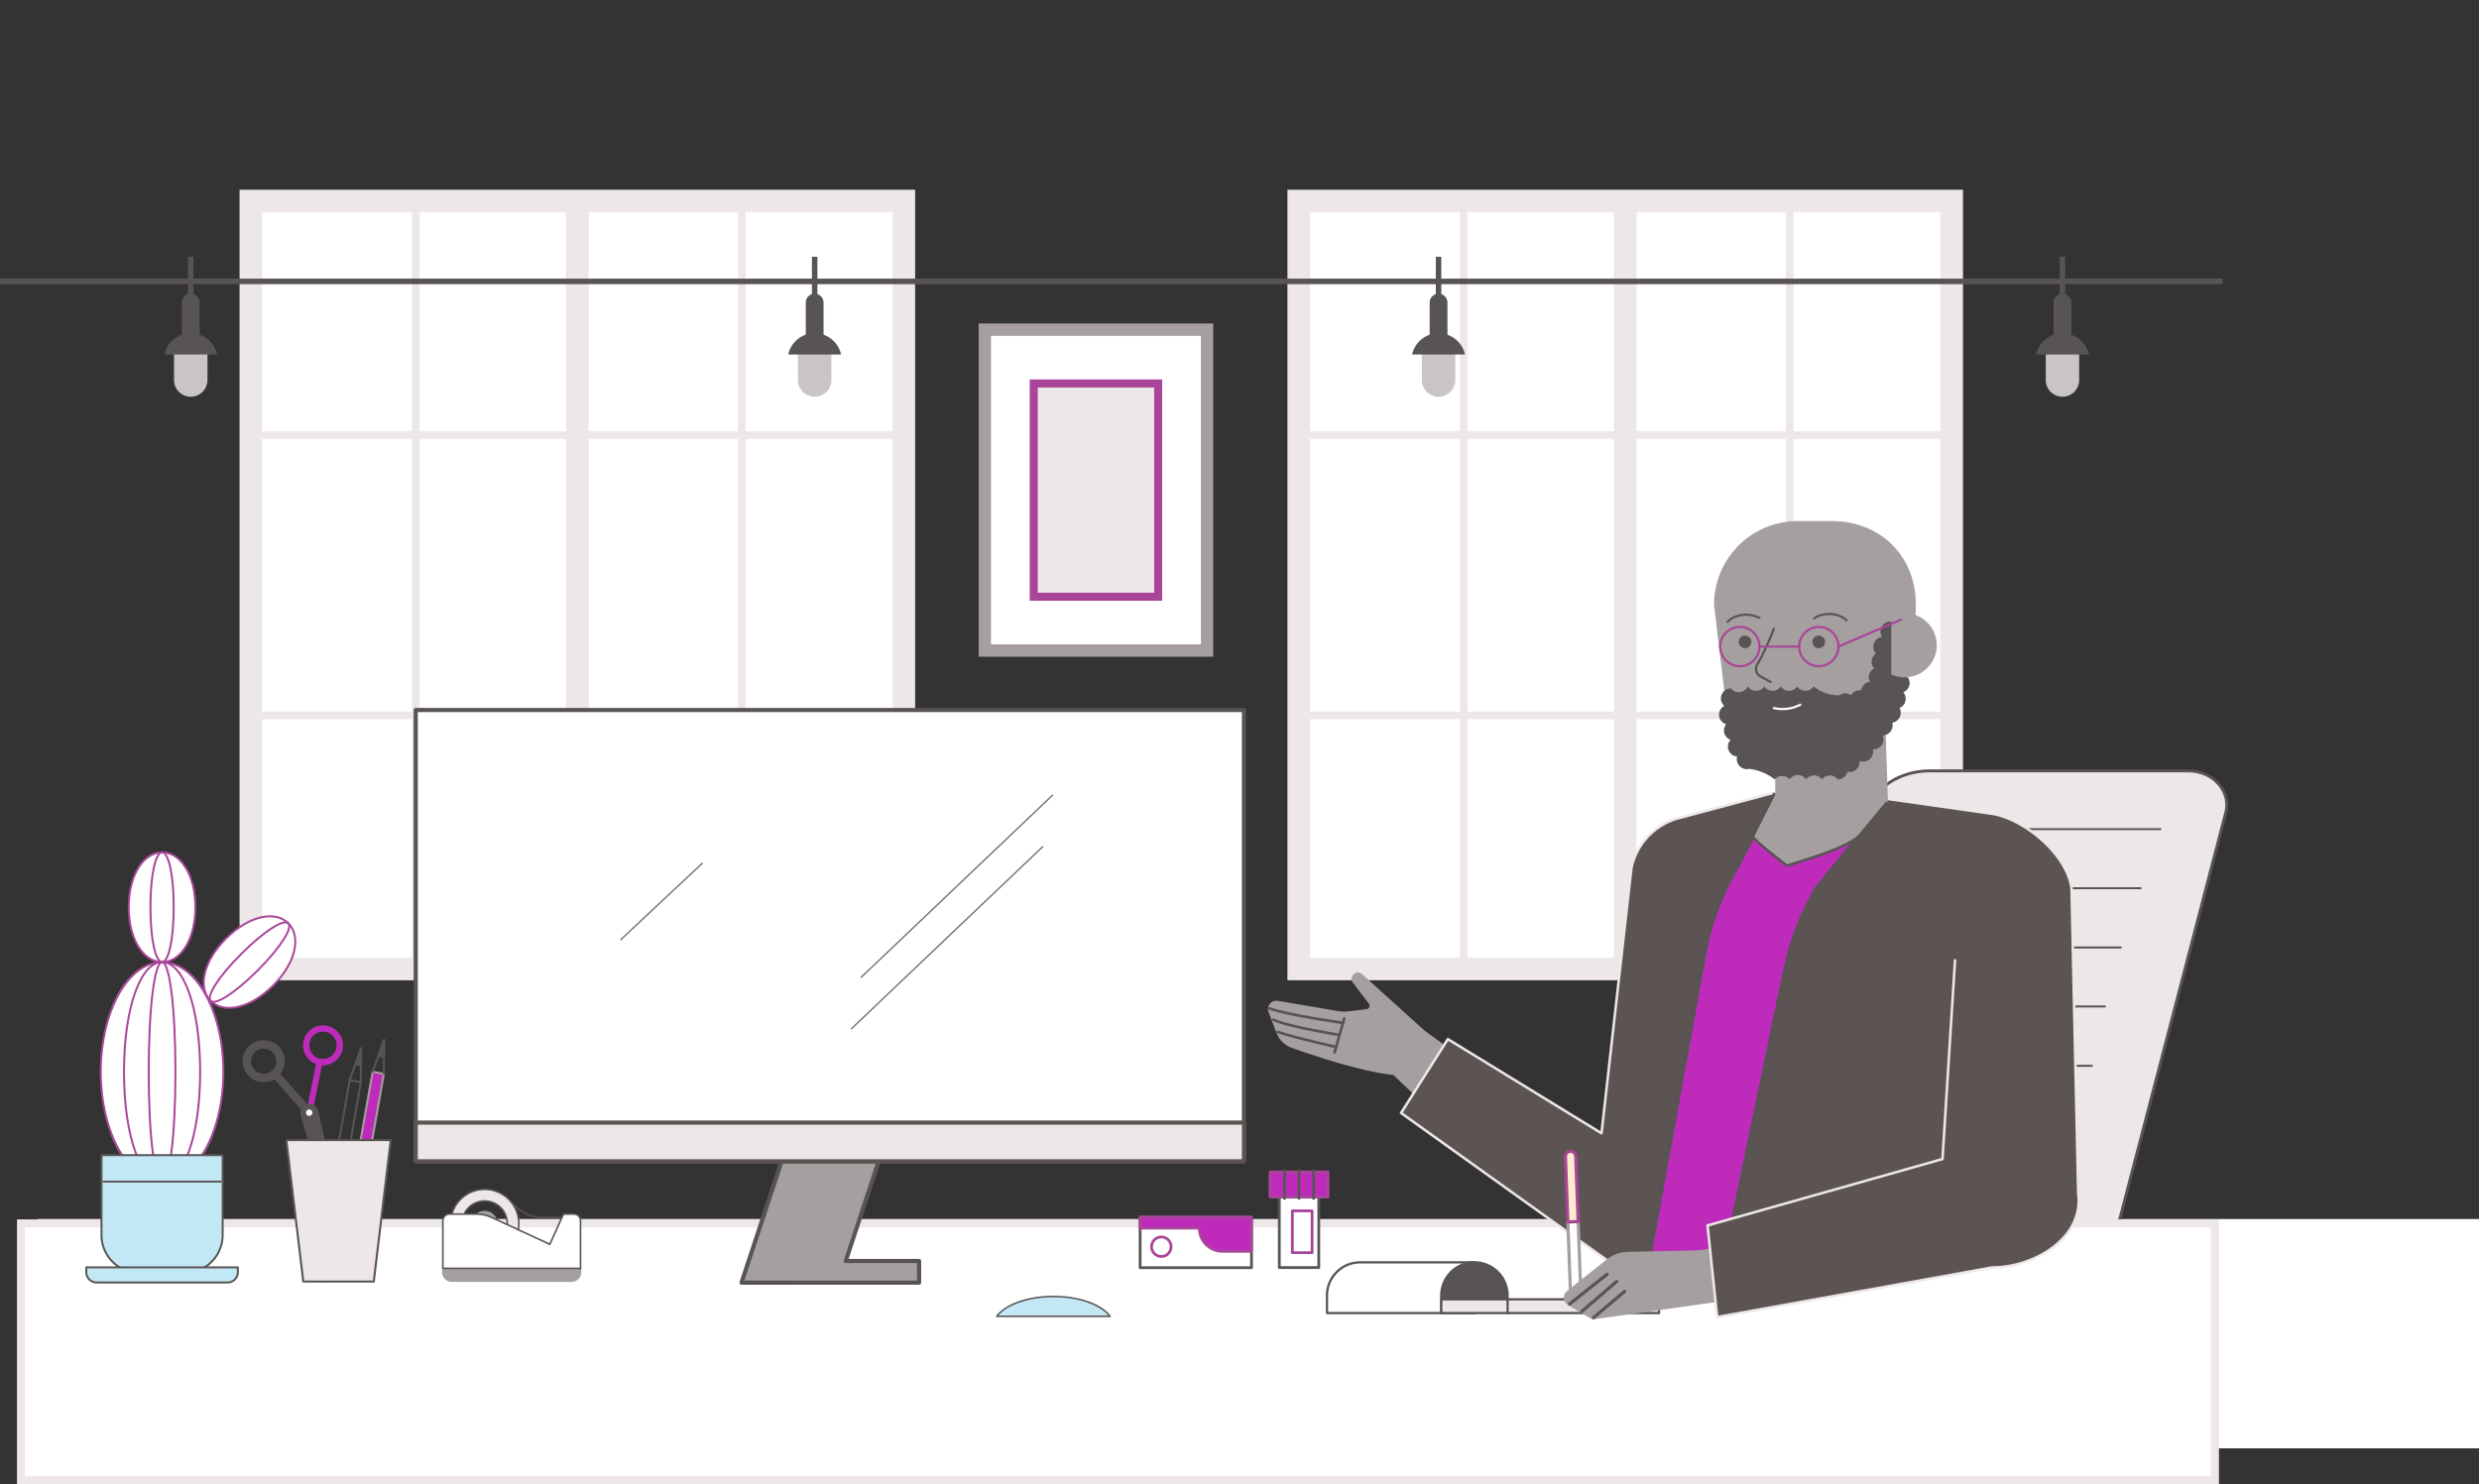 <svg xmlns="http://www.w3.org/2000/svg" xmlns:xlink="http://www.w3.org/1999/xlink" width="1848" height="1106.836" viewBox="0 0 1848 1106.836">
  <rect x="0" y="0" width="1848" height="1106.836" fill="#333333" stroke="none"/>
  <defs>
    <clipPath id="clip-path">
      <rect id="Rectangle_1490" data-name="Rectangle 1490" width="1661.097" height="965.356" fill="none"/>
    </clipPath>
  </defs>
  <g id="Assets" transform="translate(0 141.48)">
    <rect id="White_BG" data-name="White BG" width="1820" height="171" transform="translate(28 767.52)" fill="#fff"/>
    <rect id="Size_Setter" data-name="Size Setter" width="1820" height="1080" transform="translate(28 -141.48)" fill="none"/>
    <rect id="Rectangle_1451" data-name="Rectangle 1451" width="482.622" height="571.682" transform="translate(187.572 8.356)" fill="#fff"/>
    <path id="Path_4485" data-name="Path 4485" d="M195.436,16.859h469.9v555.77h-469.9ZM178.577,589.488H682.194V0H178.577Z" fill="#ede7e7"/>
    <rect id="Rectangle_1452" data-name="Rectangle 1452" width="16.859" height="567.583" transform="translate(421.957 10.951)" fill="#ede7e7"/>
    <rect id="Rectangle_1453" data-name="Rectangle 1453" width="244.455" height="5.619" transform="translate(186.562 180.104)" fill="#ede7e7"/>
    <rect id="Rectangle_1454" data-name="Rectangle 1454" width="244.455" height="5.62" transform="translate(186.562 389.156)" fill="#ede7e7"/>
    <rect id="Rectangle_1455" data-name="Rectangle 1455" width="244.455" height="5.619" transform="translate(430.314 180.104)" fill="#ede7e7"/>
    <rect id="Rectangle_1456" data-name="Rectangle 1456" width="244.455" height="5.62" transform="translate(430.314 389.156)" fill="#ede7e7"/>
    <rect id="Rectangle_1457" data-name="Rectangle 1457" width="5.62" height="571.331" transform="translate(307.148 9.969)" fill="#ede7e7"/>
    <rect id="Rectangle_1458" data-name="Rectangle 1458" width="5.62" height="571.331" transform="translate(550.199 9.969)" fill="#ede7e7"/>
    <rect id="Rectangle_1459" data-name="Rectangle 1459" width="482.622" height="571.682" transform="translate(968.729 8.356)" fill="#fff"/>
    <path id="Path_4486" data-name="Path 4486" d="M976.594,16.859h469.9v555.77h-469.9Zm-16.86,572.629h503.618V0H959.734Z" fill="#ede7e7"/>
    <rect id="Rectangle_1460" data-name="Rectangle 1460" width="16.859" height="567.583" transform="translate(1203.114 10.951)" fill="#ede7e7"/>
    <rect id="Rectangle_1461" data-name="Rectangle 1461" width="244.455" height="5.619" transform="translate(967.72 180.104)" fill="#ede7e7"/>
    <rect id="Rectangle_1462" data-name="Rectangle 1462" width="244.455" height="5.62" transform="translate(967.72 389.156)" fill="#ede7e7"/>
    <rect id="Rectangle_1463" data-name="Rectangle 1463" width="244.455" height="5.619" transform="translate(1211.472 180.104)" fill="#ede7e7"/>
    <rect id="Rectangle_1464" data-name="Rectangle 1464" width="244.455" height="5.62" transform="translate(1211.472 389.156)" fill="#ede7e7"/>
    <rect id="Rectangle_1465" data-name="Rectangle 1465" width="5.62" height="571.331" transform="translate(1088.306 9.969)" fill="#ede7e7"/>
    <rect id="Rectangle_1466" data-name="Rectangle 1466" width="5.62" height="571.331" transform="translate(1331.356 9.969)" fill="#ede7e7"/>
    <g id="Group_1230" data-name="Group 1230">
      <g id="Group_1229" data-name="Group 1229" clip-path="url(#clip-path)">
        <path id="Path_4487" data-name="Path 4487" d="M1438.29,433.348h193.116c19.206,0,32.943,16.576,27.324,32.971l-101.7,390.238-261.27-4.789h-34.978L1389.946,465.5c6.38-19.08,26.039-32.156,48.344-32.156" fill="#ede7e7"/>
        <path id="Path_4488" data-name="Path 4488" d="M1438.29,433.348h193.116c19.206,0,32.943,16.576,27.324,32.971l-101.7,390.238-261.27-4.789h-34.978L1389.946,465.5C1396.326,446.424,1415.985,433.348,1438.29,433.348Z" fill="none" stroke="#595454" stroke-linecap="round" stroke-linejoin="round" stroke-width="2.195"/>
        <path id="Path_4489" data-name="Path 4489" d="M1091.433,851.768l434.315-.774,15.774-43.418-450.089.477c-8.875,0-16.069,6.422-16.069,14.345v15.025c0,7.922,7.194,14.345,16.069,14.345" fill="#ede7e7"/>
        <path id="Path_4490" data-name="Path 4490" d="M1091.433,851.768l434.315-.774,15.774-43.418-450.089.477c-8.875,0-16.069,6.422-16.069,14.345v15.025C1075.364,845.345,1082.558,851.768,1091.433,851.768Z" fill="none" stroke="#595454" stroke-linecap="round" stroke-linejoin="round" stroke-width="2.195"/>
        <line id="Line_470" data-name="Line 470" x2="183.85" transform="translate(1426.64 476.79)" fill="none" stroke="#595454" stroke-linecap="round" stroke-linejoin="round" stroke-width="1.512"/>
        <line id="Line_471" data-name="Line 471" x2="191.77" transform="translate(1352.928 697.11)" fill="none" stroke="#595454" stroke-linecap="round" stroke-linejoin="round" stroke-width="1.512"/>
        <line id="Line_472" data-name="Line 472" x2="191.77" transform="translate(1367.611 653.28)" fill="none" stroke="#595454" stroke-linecap="round" stroke-linejoin="round" stroke-width="1.512"/>
        <line id="Line_473" data-name="Line 473" x2="183.85" transform="translate(1411.885 520.844)" fill="none" stroke="#595454" stroke-linecap="round" stroke-linejoin="round" stroke-width="1.512"/>
        <line id="Line_474" data-name="Line 474" x2="183.85" transform="translate(1397.114 565.035)" fill="none" stroke="#595454" stroke-linecap="round" stroke-linejoin="round" stroke-width="1.512"/>
        <line id="Line_475" data-name="Line 475" x2="186.73" transform="translate(1382.405 609.033)" fill="none" stroke="#595454" stroke-linecap="round" stroke-linejoin="round" stroke-width="1.512"/>
        <rect id="Rectangle_1467" data-name="Rectangle 1467" width="1635.479" height="191.564" transform="translate(15.667 770.792)" fill="#fff"/>
        <rect id="Rectangle_1468" data-name="Rectangle 1468" width="1635.479" height="191.564" transform="translate(15.667 770.792)" fill="none" stroke="#ede7e7" stroke-miterlimit="10" stroke-width="6"/>
        <path id="Path_4491" data-name="Path 4491" d="M142.192,154.361h0a12.5,12.5,0,0,1-12.467-12.467v-20.4a12.467,12.467,0,1,1,24.934,0v20.4a12.5,12.5,0,0,1-12.467,12.467" fill="#c9c5c5"/>
        <path id="Path_4492" data-name="Path 4492" d="M161.894,122.854a20.165,20.165,0,0,0-39.4,0Z" fill="#595454"/>
        <path id="Path_4493" data-name="Path 4493" d="M148.822,112.2h-13.26V84.151a6.63,6.63,0,0,1,13.26,0Z" fill="#595454"/>
        <rect id="Rectangle_1469" data-name="Rectangle 1469" width="4.08" height="35.36" transform="translate(140.152 49.98)" fill="#595454"/>
        <path id="Path_4494" data-name="Path 4494" d="M607.291,154.361h0a12.5,12.5,0,0,1-12.467-12.467v-20.4a12.467,12.467,0,0,1,24.934,0v20.4a12.5,12.5,0,0,1-12.467,12.467" fill="#c9c5c5"/>
        <path id="Path_4495" data-name="Path 4495" d="M626.993,122.854a20.165,20.165,0,0,0-39.4,0Z" fill="#595454"/>
        <path id="Path_4496" data-name="Path 4496" d="M613.921,112.2h-13.26V84.151a6.63,6.63,0,0,1,13.26,0Z" fill="#595454"/>
        <rect id="Rectangle_1470" data-name="Rectangle 1470" width="4.08" height="35.36" transform="translate(605.251 49.98)" fill="#595454"/>
        <path id="Path_4497" data-name="Path 4497" d="M1072.389,154.361h0a12.5,12.5,0,0,1-12.467-12.467v-20.4a12.467,12.467,0,1,1,24.934,0v20.4a12.5,12.5,0,0,1-12.467,12.467" fill="#c9c5c5"/>
        <path id="Path_4498" data-name="Path 4498" d="M1092.091,122.854a20.165,20.165,0,0,0-39.4,0Z" fill="#595454"/>
        <path id="Path_4499" data-name="Path 4499" d="M1079.019,112.2h-13.26V84.151a6.63,6.63,0,0,1,13.26,0Z" fill="#595454"/>
        <rect id="Rectangle_1471" data-name="Rectangle 1471" width="4.08" height="35.36" transform="translate(1070.349 49.98)" fill="#595454"/>
        <path id="Path_4500" data-name="Path 4500" d="M1537.488,154.361h0a12.5,12.5,0,0,1-12.467-12.467v-20.4a12.467,12.467,0,1,1,24.934,0v20.4a12.5,12.5,0,0,1-12.467,12.467" fill="#c9c5c5"/>
        <path id="Path_4501" data-name="Path 4501" d="M1557.19,122.854a20.165,20.165,0,0,0-39.4,0Z" fill="#595454"/>
        <path id="Path_4502" data-name="Path 4502" d="M1544.118,112.2h-13.26V84.151a6.63,6.63,0,0,1,13.26,0Z" fill="#595454"/>
        <rect id="Rectangle_1472" data-name="Rectangle 1472" width="4.08" height="35.36" transform="translate(1535.448 49.98)" fill="#595454"/>
        <rect id="Rectangle_1473" data-name="Rectangle 1473" width="1656.74" height="4.135" transform="translate(0 66.29)" fill="#595454"/>
        <rect id="Rectangle_1474" data-name="Rectangle 1474" width="165.649" height="239.27" transform="translate(734.171 104.345)" fill="#fff"/>
        <path id="Path_4503" data-name="Path 4503" d="M904.421,348.217H729.569V99.744H904.421Zm-165.649-9.2H895.219V108.946H738.772Z" fill="#a59f9f"/>
        <rect id="Rectangle_1475" data-name="Rectangle 1475" width="92.757" height="158.994" transform="translate(770.617 144.483)" fill="#ede7e7"/>
        <rect id="Rectangle_1476" data-name="Rectangle 1476" width="92.757" height="158.994" transform="translate(770.617 144.483)" fill="none" stroke="#a84599" stroke-miterlimit="10" stroke-width="6"/>
        <path id="Path_4504" data-name="Path 4504" d="M989.221,837.65v-13.1a24.728,24.728,0,0,1,24.728-24.728h85.188V837.65Z" fill="#fff"/>
        <path id="Path_4505" data-name="Path 4505" d="M989.221,837.65v-13.1a24.728,24.728,0,0,1,24.728-24.728h85.188V837.65Z" fill="none" stroke="#595454" stroke-linecap="round" stroke-linejoin="round" stroke-width="1.711"/>
        <path id="Path_4506" data-name="Path 4506" d="M1074.41,837.65v-13.1a24.727,24.727,0,1,1,49.455,0v13.1" fill="#595454"/>
        <path id="Path_4507" data-name="Path 4507" d="M1074.41,837.65v-13.1a24.727,24.727,0,1,1,49.455,0v13.1" fill="none" stroke="#595454" stroke-linecap="round" stroke-linejoin="round" stroke-width="1.711"/>
        <rect id="Rectangle_1477" data-name="Rectangle 1477" width="162.323" height="10.277" transform="translate(1074.41 827.373)" fill="#ede7e7"/>
        <rect id="Rectangle_1478" data-name="Rectangle 1478" width="162.323" height="10.277" transform="translate(1074.41 827.373)" fill="none" stroke="#595454" stroke-linecap="round" stroke-linejoin="round" stroke-width="1.711"/>
        <line id="Line_476" data-name="Line 476" y2="10.277" transform="translate(1123.865 827.373)" fill="#ede7e7"/>
        <line id="Line_477" data-name="Line 477" y2="10.277" transform="translate(1123.865 827.373)" fill="none" stroke="#595454" stroke-linecap="round" stroke-linejoin="round" stroke-width="1.711"/>
        <path id="Path_4508" data-name="Path 4508" d="M1088.51,646.152l-26.3-18.883-46.825-42.334a4.693,4.693,0,0,0-6.88,6.325l11.9,15.621a2.585,2.585,0,0,1-1.7,4.132c-3.727.509-9.289,1.164-13.118,1.6a30.074,30.074,0,0,1-8.51-.231c-9.2-1.57-31.323-5.34-44.532-7.57a6.263,6.263,0,0,0-6.888,8.426l5.975,15.56a19.083,19.083,0,0,0,11.451,11.151c16.156,5.714,52.215,17.754,75.525,20.136l49.906,47Z" fill="#a59f9f"/>
        <path id="Path_4509" data-name="Path 4509" d="M946.345,610.5c15.444,5.4,54.805,10.7,54.805,10.7" fill="none" stroke="#595454" stroke-linecap="round" stroke-linejoin="round" stroke-width="2.009"/>
        <path id="Path_4510" data-name="Path 4510" d="M949.131,618.871c11.337,5.358,49.455,11.385,49.455,11.385" fill="none" stroke="#595454" stroke-linecap="round" stroke-linejoin="round" stroke-width="2.009"/>
        <path id="Path_4511" data-name="Path 4511" d="M952.62,628.01c12.45,4.35,43.429,11.2,43.429,11.2" fill="none" stroke="#595454" stroke-linecap="round" stroke-linejoin="round" stroke-width="2.009"/>
        <line id="Line_478" data-name="Line 478" x1="7.194" y2="25.403" transform="translate(994.879 617.939)" fill="none" stroke="#595454" stroke-linecap="round" stroke-linejoin="round" stroke-width="2.009"/>
        <path id="Path_4512" data-name="Path 4512" d="M1205.429,803.625h250.032l39.03-289.3a44.132,44.132,0,0,0-34.626-49.082l-65.192-13.753-72.173-1.878-73.455,19.636a49.309,49.309,0,0,0-32.865,36.341l-22.318,197.986-114.544-70.205-34.869,55.061Z" fill="#5c5353"/>
        <path id="Path_4513" data-name="Path 4513" d="M1205.429,803.625h250.032l39.03-289.3a44.132,44.132,0,0,0-34.626-49.082l-65.192-13.753-72.173-1.878-73.455,19.636a49.309,49.309,0,0,0-32.865,36.341l-22.318,197.986-114.544-70.205-34.869,55.061Z" fill="none" stroke="#ede7e7" stroke-linecap="round" stroke-linejoin="round" stroke-width="1.909"/>
        <path id="Path_4514" data-name="Path 4514" d="M1323,449.847l-32.665,64.605a188.079,188.079,0,0,0-19.159,54.988l-42.584,234.185h55.425l46.208-221.831a205.071,205.071,0,0,1,23.368-61.066l54.569-65.793" fill="#a59f9f"/>
        <path id="Path_4515" data-name="Path 4515" d="M1323,449.847l-32.665,64.605a188.079,188.079,0,0,0-19.159,54.988l-42.584,234.185h55.425l46.208-221.831a205.071,205.071,0,0,1,23.368-61.066l54.569-65.793" fill="none" stroke="#595454" stroke-miterlimit="10" stroke-width="1.909"/>
        <path id="Path_4516" data-name="Path 4516" d="M1228.595,803.626l42.583-234.186a188.146,188.146,0,0,1,19.159-54.988l16.8-31.446c5.469,5.932,9.855,9.065,24.9,20.971,25.065-7.52,41.385-13.295,51.385-20.053l-29.821,36.8a205.035,205.035,0,0,0-23.368,61.066l-46.209,221.831" fill="#be2bbb"/>
        <path id="Path_4517" data-name="Path 4517" d="M1228.595,803.626l42.583-234.186a188.146,188.146,0,0,1,19.159-54.988l16.8-31.446c5.469,5.932,9.855,9.065,24.9,20.971,25.065-7.52,41.385-13.295,51.385-20.053l-29.821,36.8a205.035,205.035,0,0,0-23.368,61.066l-46.209,221.831" fill="none" stroke="#595454" stroke-miterlimit="10" stroke-width="1.909"/>
        <path id="Path_4518" data-name="Path 4518" d="M1178.8,832.848l-7.931-6.384-2.106-56.782,7.684-.285Z" fill="#fff"/>
        <path id="Path_4519" data-name="Path 4519" d="M1178.8,832.848l-7.931-6.384-2.106-56.782,7.684-.285Z" fill="none" stroke="#a59f9f" stroke-linecap="round" stroke-linejoin="round" stroke-width="2.386"/>
        <path id="Path_4520" data-name="Path 4520" d="M1174.645,720.7l1.806,48.695-7.683.285-1.806-48.7a3.844,3.844,0,1,1,7.683-.285" fill="#fbecce"/>
        <path id="Path_4521" data-name="Path 4521" d="M1174.645,720.7l1.806,48.695-7.683.285-1.806-48.7a3.844,3.844,0,1,1,7.683-.285Z" fill="none" stroke="#a84599" stroke-linecap="round" stroke-linejoin="round" stroke-width="2.386"/>
        <path id="Path_4522" data-name="Path 4522" d="M1309.563,778.255l-29.416,9.707a58.684,58.684,0,0,1-17.091,2.943l-49.556,1.107a26.318,26.318,0,0,0-15.774,5.7l-29.455,23.376a6.482,6.482,0,0,0,.709,10.648c7.654,4.562,18.046,10.713,18.353,10.67l142.87-20.134Z" fill="#a59f9f"/>
        <line id="Line_479" data-name="Line 479" x1="27.931" y2="22.147" transform="translate(1170.039 808.745)" fill="none" stroke="#595454" stroke-linecap="round" stroke-linejoin="round" stroke-width="2.386"/>
        <line id="Line_480" data-name="Line 480" y1="22.322" x2="25.933" transform="translate(1179.261 814.044)" fill="none" stroke="#595454" stroke-linecap="round" stroke-linejoin="round" stroke-width="2.386"/>
        <line id="Line_481" data-name="Line 481" y1="19.611" x2="23.232" transform="translate(1187.867 821.47)" fill="none" stroke="#595454" stroke-linecap="round" stroke-linejoin="round" stroke-width="2.386"/>
        <path id="Path_4523" data-name="Path 4523" d="M1457.4,574.541l-9.333,148.25L1272.9,772.343l7.2,68.269,204.979-36.987c32.484,0,68.7-22.964,64.153-55.128l-4.984-227.783c-3.463-24.5-33.137-50-57.351-55.108l-78.733-11.213" fill="#5c5353"/>
        <path id="Path_4524" data-name="Path 4524" d="M1457.4,574.541l-9.333,148.25L1272.9,772.343l7.2,68.269,204.979-36.987c32.484,0,68.7-22.964,64.153-55.128l-4.984-227.783c-3.463-24.5-33.137-50-57.351-55.108l-78.733-11.213" fill="none" stroke="#ede7e7" stroke-linecap="round" stroke-linejoin="round" stroke-width="1.909"/>
        <path id="Path_4525" data-name="Path 4525" d="M1442.969,339.662a23.081,23.081,0,0,0-15.786-21.888c.124-2.831.188-5.613.188-8.325,0-37.223-27.56-61.558-61.558-61.558h-25.681a61.558,61.558,0,0,0-61.558,61.558l8.995,75.506A53.77,53.77,0,0,0,1324.2,429.68v33.408l49.72,5.576,32.621-13.187-1.815-56.15c11.888-12.875,10.2-17.871,15.419-36.592a23.078,23.078,0,0,0,22.827-23.073" fill="#a59f9f"/>
        <path id="Path_4526" data-name="Path 4526" d="M1442.969,339.662a23.081,23.081,0,0,0-15.786-21.888c.124-2.831.188-5.613.188-8.325,0-37.223-27.56-61.558-61.558-61.558h-25.681a61.558,61.558,0,0,0-61.558,61.558l8.995,75.506A53.77,53.77,0,0,0,1324.2,429.68v33.408l49.72,5.576,32.621-13.187-1.815-56.15c11.888-12.875,10.2-17.871,15.419-36.592A23.078,23.078,0,0,0,1442.969,339.662Z" fill="none" stroke="#a59f9f" stroke-miterlimit="10" stroke-width="1.633"/>
        <path id="Path_4527" data-name="Path 4527" d="M1419.883,363.606a23.778,23.778,0,0,1-9.492-1.964l-.517-.225V322c-.2-.016-.4-.048-.6-.048a7.471,7.471,0,0,0-7.463,7.463,7.319,7.319,0,0,0,1.158,3.974,7.473,7.473,0,0,0-6.491,7.4,7.363,7.363,0,0,0,2.015,5.07,7.469,7.469,0,0,0-3.288,6.169,7.365,7.365,0,0,0,1.868,4.9,7.4,7.4,0,0,0-3.968,6.566,7.3,7.3,0,0,0,.888,3.475,7.151,7.151,0,0,0-6.5,6.383,7.021,7.021,0,0,0-7.534,3.6,7.211,7.211,0,0,0-8.6,0,29.182,29.182,0,0,1-19.326-6.569,7.443,7.443,0,0,1-12.281,0,7.442,7.442,0,0,1-12.28,0,7.442,7.442,0,0,1-12.28,0,7.442,7.442,0,0,1-12.28,0,7.451,7.451,0,0,1-12.573,1.477,7.438,7.438,0,0,0-4.922,13.036,7.421,7.421,0,0,0,1.374,13.666,7.353,7.353,0,0,0-1.654,4.653,7.43,7.43,0,0,0,4.9,6.976,7.463,7.463,0,0,0,4.927,12.464,7.155,7.155,0,0,0-.266,1.93,7.473,7.473,0,0,0,7.464,7.464,7.262,7.262,0,0,0,1.733-.213,38.03,38.03,0,0,1,19.023,7.843,7.421,7.421,0,0,1,11.164,0,7.442,7.442,0,0,1,12.28,0,7.418,7.418,0,0,1,11.853,0,7.407,7.407,0,0,1,11.776,0,7.426,7.426,0,0,0,7.21-5.66,7.428,7.428,0,0,0,9.043-7.279,7.65,7.65,0,0,0-.042-.8,7.238,7.238,0,0,0,2.726.529,7.471,7.471,0,0,0,7.464-7.463,7.188,7.188,0,0,0-.214-1.735,7.428,7.428,0,0,0,7.891-7.448,7.256,7.256,0,0,0-.632-2.969h.015a7.471,7.471,0,0,0,7.463-7.463,7.205,7.205,0,0,0-.287-2.01,7.474,7.474,0,0,0,6.32-7.376,7.3,7.3,0,0,0-.922-3.552,7.425,7.425,0,0,0,2.8-11.726,7.418,7.418,0,0,0,3.34-11.239c-.748.071-1.5.115-2.271.115" fill="#595454"/>
        <path id="Path_4528" data-name="Path 4528" d="M1342.008,384.017a28.669,28.669,0,0,1-19.639,2.49" fill="none" stroke="#fff" stroke-linecap="round" stroke-miterlimit="10" stroke-width="1.633"/>
        <path id="Path_4529" data-name="Path 4529" d="M1322.332,327.343s-6.282,16.779-12.315,26.453a6.551,6.551,0,0,0,2.493,9.253l7.51,3.991" fill="none" stroke="#595454" stroke-linecap="round" stroke-miterlimit="10" stroke-width="1.633"/>
        <path id="Path_4530" data-name="Path 4530" d="M1352.355,319.658c3.935-3.463,16.8-5.768,24.219,1.529" fill="none" stroke="#595454" stroke-linecap="round" stroke-miterlimit="10" stroke-width="1.633"/>
        <path id="Path_4531" data-name="Path 4531" d="M1287.893,322.208c3.839-4.457,13.941-7.744,23.712-2.937" fill="none" stroke="#595454" stroke-linecap="round" stroke-miterlimit="10" stroke-width="1.633"/>
        <path id="Path_4532" data-name="Path 4532" d="M1305.544,337.151a4.715,4.715,0,1,1-4.715-4.715,4.715,4.715,0,0,1,4.715,4.715m50.281-4.715a4.715,4.715,0,1,0,4.715,4.715,4.715,4.715,0,0,0-4.715-4.715" fill="#595454"/>
        <circle id="Ellipse_67" data-name="Ellipse 67" cx="14.635" cy="14.635" r="14.635" transform="translate(1277.849 332.723) rotate(-22.5)" fill="none" stroke="#a84599" stroke-linecap="round" stroke-miterlimit="10" stroke-width="1.633"/>
        <circle id="Ellipse_68" data-name="Ellipse 68" cx="14.635" cy="14.635" r="14.635" transform="translate(1336.739 332.723) rotate(-22.5)" fill="none" stroke="#a84599" stroke-linecap="round" stroke-miterlimit="10" stroke-width="1.633"/>
        <line id="Line_482" data-name="Line 482" x2="29.62" transform="translate(1311.605 340.643)" fill="none" stroke="#a84599" stroke-linecap="round" stroke-miterlimit="10" stroke-width="1.633"/>
        <line id="Line_483" data-name="Line 483" y1="20.13" x2="46.724" transform="translate(1370.496 320.514)" fill="none" stroke="#a84599" stroke-linecap="round" stroke-miterlimit="10" stroke-width="1.633"/>
        <rect id="Rectangle_1479" data-name="Rectangle 1479" width="617.434" height="336.545" transform="translate(309.907 387.969)" fill="#fff"/>
        <rect id="Rectangle_1480" data-name="Rectangle 1480" width="617.434" height="336.545" transform="translate(309.907 387.969)" fill="none" stroke="#595454" stroke-linecap="round" stroke-linejoin="round" stroke-width="3.108"/>
        <path id="Path_4533" data-name="Path 4533" d="M630.443,798.813,655,724.514H582.675l-29.9,90.435H685.142V798.813Z" fill="#a59f9f"/>
        <path id="Path_4534" data-name="Path 4534" d="M630.443,798.813,655,724.514H582.675l-29.9,90.435H685.142V798.813Z" fill="none" stroke="#595454" stroke-linecap="round" stroke-linejoin="round" stroke-width="3.108"/>
        <rect id="Rectangle_1481" data-name="Rectangle 1481" width="617.434" height="28.921" transform="translate(309.907 695.593)" fill="#ede7e7"/>
        <rect id="Rectangle_1482" data-name="Rectangle 1482" width="617.434" height="28.921" transform="translate(309.907 695.593)" fill="none" stroke="#5c5353" stroke-linecap="round" stroke-linejoin="round" stroke-width="3.108"/>
        <line id="Line_484" data-name="Line 484" y1="136.307" x2="143.192" transform="translate(641.67 451.248)" fill="none" stroke="#707071" stroke-width="1.036"/>
        <line id="Line_485" data-name="Line 485" y1="57.431" x2="61.259" transform="translate(462.493 502.018)" fill="none" stroke="#707071" stroke-width="1.036"/>
        <line id="Line_486" data-name="Line 486" y1="136.307" x2="143.192" transform="translate(634.417 489.585)" fill="none" stroke="#707071" stroke-width="1.036"/>
        <rect id="Rectangle_1483" data-name="Rectangle 1483" width="29.423" height="52.611" transform="translate(953.673 751.1)" fill="#fff"/>
        <rect id="Rectangle_1484" data-name="Rectangle 1484" width="29.423" height="52.611" transform="translate(953.673 751.1)" fill="none" stroke="#595454" stroke-linecap="round" stroke-linejoin="round" stroke-width="2.067"/>
        <rect id="Rectangle_1485" data-name="Rectangle 1485" width="43.309" height="18.699" transform="translate(946.729 732.401)" fill="#be2bbb"/>
        <rect id="Rectangle_1486" data-name="Rectangle 1486" width="43.309" height="18.699" transform="translate(946.729 732.401)" fill="none" stroke="#a84599" stroke-linecap="round" stroke-linejoin="round" stroke-width="2.067"/>
        <rect id="Rectangle_1487" data-name="Rectangle 1487" width="14.711" height="31.189" transform="translate(963.4 761.41)" fill="none" stroke="#a84599" stroke-linecap="round" stroke-linejoin="round" stroke-width="2.067"/>
        <line id="Line_487" data-name="Line 487" y2="20.769" transform="translate(979.212 731.395)" fill="#fff"/>
        <line id="Line_488" data-name="Line 488" y2="20.769" transform="translate(979.212 731.395)" fill="none" stroke="#595454" stroke-linecap="round" stroke-linejoin="round" stroke-width="2.067"/>
        <line id="Line_489" data-name="Line 489" y2="20.769" transform="translate(968.384 731.395)" fill="#fff"/>
        <line id="Line_490" data-name="Line 490" y2="20.769" transform="translate(968.384 731.395)" fill="none" stroke="#595454" stroke-linecap="round" stroke-linejoin="round" stroke-width="2.067"/>
        <line id="Line_491" data-name="Line 491" y2="20.769" transform="translate(957.557 731.395)" fill="#fff"/>
        <line id="Line_492" data-name="Line 492" y2="20.769" transform="translate(957.557 731.395)" fill="none" stroke="#595454" stroke-linecap="round" stroke-linejoin="round" stroke-width="2.067"/>
        <rect id="Rectangle_1488" data-name="Rectangle 1488" width="83.044" height="37.762" transform="translate(849.907 766.024)" fill="#fff"/>
        <rect id="Rectangle_1489" data-name="Rectangle 1489" width="83.044" height="37.762" transform="translate(849.907 766.024)" fill="none" stroke="#595454" stroke-linecap="round" stroke-linejoin="round" stroke-width="2.067"/>
        <path id="Path_4535" data-name="Path 4535" d="M932.952,791.6H911.366a17.324,17.324,0,0,1-17.324-17.324H849.908v-8.249h83.044Z" fill="#be2bbb"/>
        <path id="Path_4536" data-name="Path 4536" d="M932.952,791.6H911.366a17.324,17.324,0,0,1-17.324-17.324H849.908v-8.249h83.044Z" fill="none" stroke="#a84599" stroke-linecap="round" stroke-linejoin="round" stroke-width="2.067"/>
        <circle id="Ellipse_69" data-name="Ellipse 69" cx="7.287" cy="7.287" r="7.287" transform="translate(857.359 782.134) rotate(-9.217)" fill="none" stroke="#a84599" stroke-linecap="round" stroke-linejoin="round" stroke-width="2.067"/>
      </g>
    </g>
    <rect id="Rectangle_1491" data-name="Rectangle 1491" width="35.873" height="4.501" transform="translate(228.719 685.747) rotate(-78.453)" fill="#be2bbb"/>
    <g id="Group_1232" data-name="Group 1232">
      <g id="Group_1231" data-name="Group 1231" clip-path="url(#clip-path)">
        <path id="Path_4537" data-name="Path 4537" d="M226.183,635.007A14.888,14.888,0,1,0,243.749,623.4a14.887,14.887,0,0,0-17.566,11.609m4.619.943a10.174,10.174,0,1,1,7.933,12,10.174,10.174,0,0,1-7.933-12" fill="#be2bbb"/>
        <path id="Path_4538" data-name="Path 4538" d="M256.769,774.74s.81,3.6-1.908,4.328-3.815-2.794-3.815-2.794l-25.8-84.684s-2.78-7.16,3.785-8.919,7.737,5.832,7.737,5.832Z" fill="#595454"/>
        <path id="Path_4539" data-name="Path 4539" d="M256.769,774.74s.81,3.6-1.908,4.328-3.815-2.794-3.815-2.794l-25.8-84.684s-2.78-7.16,3.785-8.919,7.737,5.832,7.737,5.832Z" fill="none" stroke="#595454" stroke-linecap="round" stroke-linejoin="round" stroke-width="1.539"/>
        <path id="Path_4540" data-name="Path 4540" d="M186.688,638.664a14.889,14.889,0,1,0,21.016,1.287,14.89,14.89,0,0,0-21.016-1.287m16.606,18.772a10.174,10.174,0,1,1,.879-14.362,10.173,10.173,0,0,1-.879,14.362" fill="#595454"/>
        <path id="Path_4541" data-name="Path 4541" d="M186.688,638.664a14.889,14.889,0,1,0,21.016,1.287A14.89,14.89,0,0,0,186.688,638.664Zm16.606,18.772a10.174,10.174,0,1,1,.879-14.362A10.173,10.173,0,0,1,203.294,657.436Z" fill="none" stroke="#595454" stroke-linecap="round" stroke-linejoin="round" stroke-width="1.539"/>
        <rect id="Rectangle_1492" data-name="Rectangle 1492" width="4.501" height="35.873" transform="translate(203.703 661.293) rotate(-41.496)" fill="#595454"/>
        <rect id="Rectangle_1493" data-name="Rectangle 1493" width="4.501" height="35.873" transform="translate(203.703 661.293) rotate(-41.496)" fill="none" stroke="#595454" stroke-linecap="round" stroke-linejoin="round" stroke-width="1.539"/>
        <path id="Path_4542" data-name="Path 4542" d="M228.977,688.618a1.593,1.593,0,1,0,1.127-1.95,1.592,1.592,0,0,0-1.127,1.95" fill="#fff"/>
        <path id="Path_4543" data-name="Path 4543" d="M228.977,688.618a1.593,1.593,0,1,0,1.127-1.95A1.592,1.592,0,0,0,228.977,688.618Z" fill="none" stroke="#fff" stroke-linecap="round" stroke-linejoin="round" stroke-width="1.539"/>
        <path id="Path_4544" data-name="Path 4544" d="M243.51,809.947l.727-4.121-8.347-1.472-.727,4.121a4.245,4.245,0,1,0,8.347,1.472Z" fill="none" stroke="#595454" stroke-linecap="round" stroke-linejoin="round" stroke-width="1.539"/>
        <rect id="Rectangle_1494" data-name="Rectangle 1494" width="142.538" height="8.475" transform="matrix(0.174, -0.985, 0.985, 0.174, 235.89, 804.354)" fill="none" stroke="#595454" stroke-linecap="round" stroke-linejoin="round" stroke-width="1.539"/>
        <path id="Path_4545" data-name="Path 4545" d="M268.988,665.452l.145-25.225-8.492,23.753" fill="none" stroke="#595454" stroke-linecap="round" stroke-linejoin="round" stroke-width="1.539"/>
        <path id="Path_4546" data-name="Path 4546" d="M269.133,640.228,264.887,652.1l4.174.736Z" fill="#595454"/>
        <path id="Path_4547" data-name="Path 4547" d="M269.133,640.228,264.887,652.1l4.174.736Z" fill="none" stroke="#595454" stroke-linecap="round" stroke-linejoin="round" stroke-width="1.539"/>
        <path id="Path_4548" data-name="Path 4548" d="M260.671,803.73l.726-4.121-8.347-1.472-.726,4.121a4.245,4.245,0,1,0,8.347,1.472Z" fill="none" stroke="#595454" stroke-linecap="round" stroke-linejoin="round" stroke-width="1.539"/>
        <rect id="Rectangle_1495" data-name="Rectangle 1495" width="142.538" height="8.475" transform="translate(253.051 798.137) rotate(-80)" fill="#be2bbb"/>
        <rect id="Rectangle_1496" data-name="Rectangle 1496" width="142.538" height="8.475" transform="translate(253.051 798.137) rotate(-80)" fill="none" stroke="#a59f9f" stroke-linecap="round" stroke-linejoin="round" stroke-width="1.539"/>
        <path id="Path_4549" data-name="Path 4549" d="M286.149,659.236l.145-25.225L277.8,657.764" fill="none" stroke="#595454" stroke-linecap="round" stroke-linejoin="round" stroke-width="1.539"/>
        <path id="Path_4550" data-name="Path 4550" d="M286.293,634.011l-4.246,11.876,4.174.736Z" fill="#595454"/>
        <path id="Path_4551" data-name="Path 4551" d="M286.293,634.011l-4.246,11.876,4.174.736Z" fill="none" stroke="#595454" stroke-linecap="round" stroke-linejoin="round" stroke-width="1.539"/>
        <path id="Path_4552" data-name="Path 4552" d="M226.09,814.134h52.535l12.651-105.445H213.439Z" fill="#ede7e7"/>
        <path id="Path_4553" data-name="Path 4553" d="M226.09,814.134h52.535l12.651-105.445H213.439Z" fill="none" stroke="#595454" stroke-linecap="round" stroke-linejoin="round" stroke-width="1.539"/>
        <path id="Path_4554" data-name="Path 4554" d="M827.584,840.087c-6.393-8.654-22.909-14.817-42.279-14.817s-35.886,6.163-42.279,14.817Z" fill="#c3e8f5"/>
        <path id="Path_4555" data-name="Path 4555" d="M827.584,840.087c-6.393-8.654-22.909-14.817-42.279-14.817s-35.886,6.163-42.279,14.817Z" fill="none" stroke="#595454" stroke-linecap="round" stroke-linejoin="round" stroke-width="1.155"/>
        <path id="Path_4556" data-name="Path 4556" d="M166.529,657.772c0,48.723-20.465,81.84-45.71,81.84s-45.71-33.117-45.71-81.84,20.465-81.84,45.71-81.84,45.71,33.117,45.71,81.84" fill="#fff"/>
        <ellipse id="Ellipse_70" data-name="Ellipse 70" cx="45.71" cy="81.84" rx="45.71" ry="81.84" transform="translate(75.109 575.932)" fill="none" stroke="#a84599" stroke-linecap="round" stroke-linejoin="round" stroke-width="1.474"/>
        <path id="Path_4557" data-name="Path 4557" d="M149.2,657.772c0,48.723-12.708,81.84-28.384,81.84s-28.383-33.117-28.383-81.84,12.707-81.84,28.383-81.84S149.2,609.049,149.2,657.772Z" fill="none" stroke="#a84599" stroke-linecap="round" stroke-linejoin="round" stroke-width="1.474"/>
        <path id="Path_4558" data-name="Path 4558" d="M130.772,657.772c0,48.723-4.456,81.84-9.953,81.84s-9.952-33.117-9.952-81.84,4.456-81.84,9.952-81.84S130.772,609.049,130.772,657.772Z" fill="none" stroke="#a84599" stroke-linecap="round" stroke-linejoin="round" stroke-width="1.474"/>
        <path id="Path_4559" data-name="Path 4559" d="M168.449,558.375c17.226-17.226,36.8-21.074,46.493-11.377s5.849,29.266-11.378,46.492-36.795,21.074-46.492,11.378-5.849-29.267,11.377-46.493" fill="#fff"/>
        <path id="Path_4560" data-name="Path 4560" d="M168.449,558.375c17.226-17.226,36.8-21.074,46.493-11.377s5.849,29.266-11.378,46.492-36.795,21.074-46.492,11.378S151.223,575.6,168.449,558.375Z" fill="none" stroke="#a84599" stroke-linecap="round" stroke-linejoin="round" stroke-width="1.474"/>
        <path id="Path_4561" data-name="Path 4561" d="M179.875,569.8c17.226-17.226,31.68-26.19,35.067-22.8s-5.578,17.84-22.8,35.066-31.68,26.19-35.066,22.8S162.649,587.027,179.875,569.8Z" fill="none" stroke="#a84599" stroke-linecap="round" stroke-linejoin="round" stroke-width="1.474"/>
        <path id="Path_4562" data-name="Path 4562" d="M145.649,535.012c0,24.361-11.117,40.92-24.83,40.92s-24.831-16.559-24.831-40.92,11.117-40.92,24.831-40.92,24.83,16.559,24.83,40.92" fill="#fff"/>
        <path id="Path_4563" data-name="Path 4563" d="M145.649,535.012c0,24.361-11.117,40.92-24.83,40.92s-24.831-16.559-24.831-40.92,11.117-40.92,24.831-40.92S145.649,510.651,145.649,535.012Z" fill="none" stroke="#a84599" stroke-linecap="round" stroke-linejoin="round" stroke-width="1.474"/>
        <path id="Path_4564" data-name="Path 4564" d="M129.49,535.012c0,24.361-3.882,40.92-8.671,40.92s-8.672-16.559-8.672-40.92,3.882-40.92,8.672-40.92S129.49,510.651,129.49,535.012Z" fill="none" stroke="#a84599" stroke-linecap="round" stroke-linejoin="round" stroke-width="1.474"/>
        <path id="Path_4565" data-name="Path 4565" d="M137.722,807.706H103.916a28.261,28.261,0,0,1-28.261-28.26V719.879h90.327v59.567a28.26,28.26,0,0,1-28.26,28.26" fill="#c3e8f5"/>
        <path id="Path_4566" data-name="Path 4566" d="M137.722,807.706H103.916a28.261,28.261,0,0,1-28.261-28.26V719.879h90.327v59.567A28.26,28.26,0,0,1,137.722,807.706Z" fill="none" stroke="#595454" stroke-linecap="round" stroke-linejoin="round" stroke-width="1.474"/>
        <line id="Line_493" data-name="Line 493" x2="88.75" transform="translate(76.444 739.613)" fill="#fff"/>
        <line id="Line_494" data-name="Line 494" x2="88.75" transform="translate(76.444 739.613)" fill="none" stroke="#595454" stroke-miterlimit="10" stroke-width="1.474"/>
        <path id="Path_4567" data-name="Path 4567" d="M169.635,814.839H72a7.661,7.661,0,0,1-7.661-7.661v-3.634H177.3v3.634a7.661,7.661,0,0,1-7.661,7.661" fill="#c3e8f5"/>
        <path id="Path_4568" data-name="Path 4568" d="M169.635,814.839H72a7.661,7.661,0,0,1-7.661-7.661v-3.634H177.3v3.634A7.661,7.661,0,0,1,169.635,814.839Z" fill="none" stroke="#595454" stroke-linecap="round" stroke-linejoin="round" stroke-width="1.474"/>
        <path id="Path_4569" data-name="Path 4569" d="M351.821,770.882a9.484,9.484,0,1,1,9.484,9.484,9.484,9.484,0,0,1-9.484-9.484" fill="#a59f9f"/>
        <path id="Path_4570" data-name="Path 4570" d="M335.83,770.882A25.475,25.475,0,1,0,361.3,745.407a25.475,25.475,0,0,0-25.475,25.475m8.645,0a16.83,16.83,0,1,1,16.83,16.83,16.83,16.83,0,0,1-16.83-16.83" fill="#ede7e7"/>
        <path id="Path_4571" data-name="Path 4571" d="M335.83,770.882A25.475,25.475,0,1,0,361.3,745.407,25.475,25.475,0,0,0,335.83,770.882Zm8.645,0a16.83,16.83,0,1,1,16.83,16.83A16.83,16.83,0,0,1,344.475,770.882Z" fill="none" stroke="#595454" stroke-linecap="round" stroke-linejoin="round" stroke-width="1.196"/>
        <path id="Path_4572" data-name="Path 4572" d="M418.61,766.482h-13.1c-10.275,0-18.088-4.281-25.086-12.431" fill="none" stroke="#595454" stroke-linecap="round" stroke-linejoin="round" stroke-width="1.196"/>
        <path id="Path_4573" data-name="Path 4573" d="M432.753,804.319v2.705a6.8,6.8,0,0,1-6.8,6.8H336.929a6.8,6.8,0,0,1-6.8-6.8v-2.705Z" fill="#a59f9f"/>
        <path id="Path_4574" data-name="Path 4574" d="M432.753,804.319v2.705a6.8,6.8,0,0,1-6.8,6.8H336.929a6.8,6.8,0,0,1-6.8-6.8v-2.705Z" fill="none" stroke="#a59f9f" stroke-linecap="round" stroke-linejoin="round" stroke-width="1.196"/>
        <path id="Path_4575" data-name="Path 4575" d="M335.039,763.843h19.913a28,28,0,0,1,11.74,2.58l43.184,19.945,10.172-22.525h7.8a4.907,4.907,0,0,1,4.907,4.907v35.569H330.132V768.75a4.907,4.907,0,0,1,4.907-4.907" fill="#fff"/>
        <path id="Path_4576" data-name="Path 4576" d="M335.039,763.843h19.913a28,28,0,0,1,11.74,2.58l43.184,19.945,10.172-22.525h7.8a4.907,4.907,0,0,1,4.907,4.907v35.569H330.132V768.75A4.907,4.907,0,0,1,335.039,763.843Z" fill="none" stroke="#595454" stroke-linecap="round" stroke-linejoin="round" stroke-width="1.196"/>
      </g>
    </g>
  </g>
</svg>
